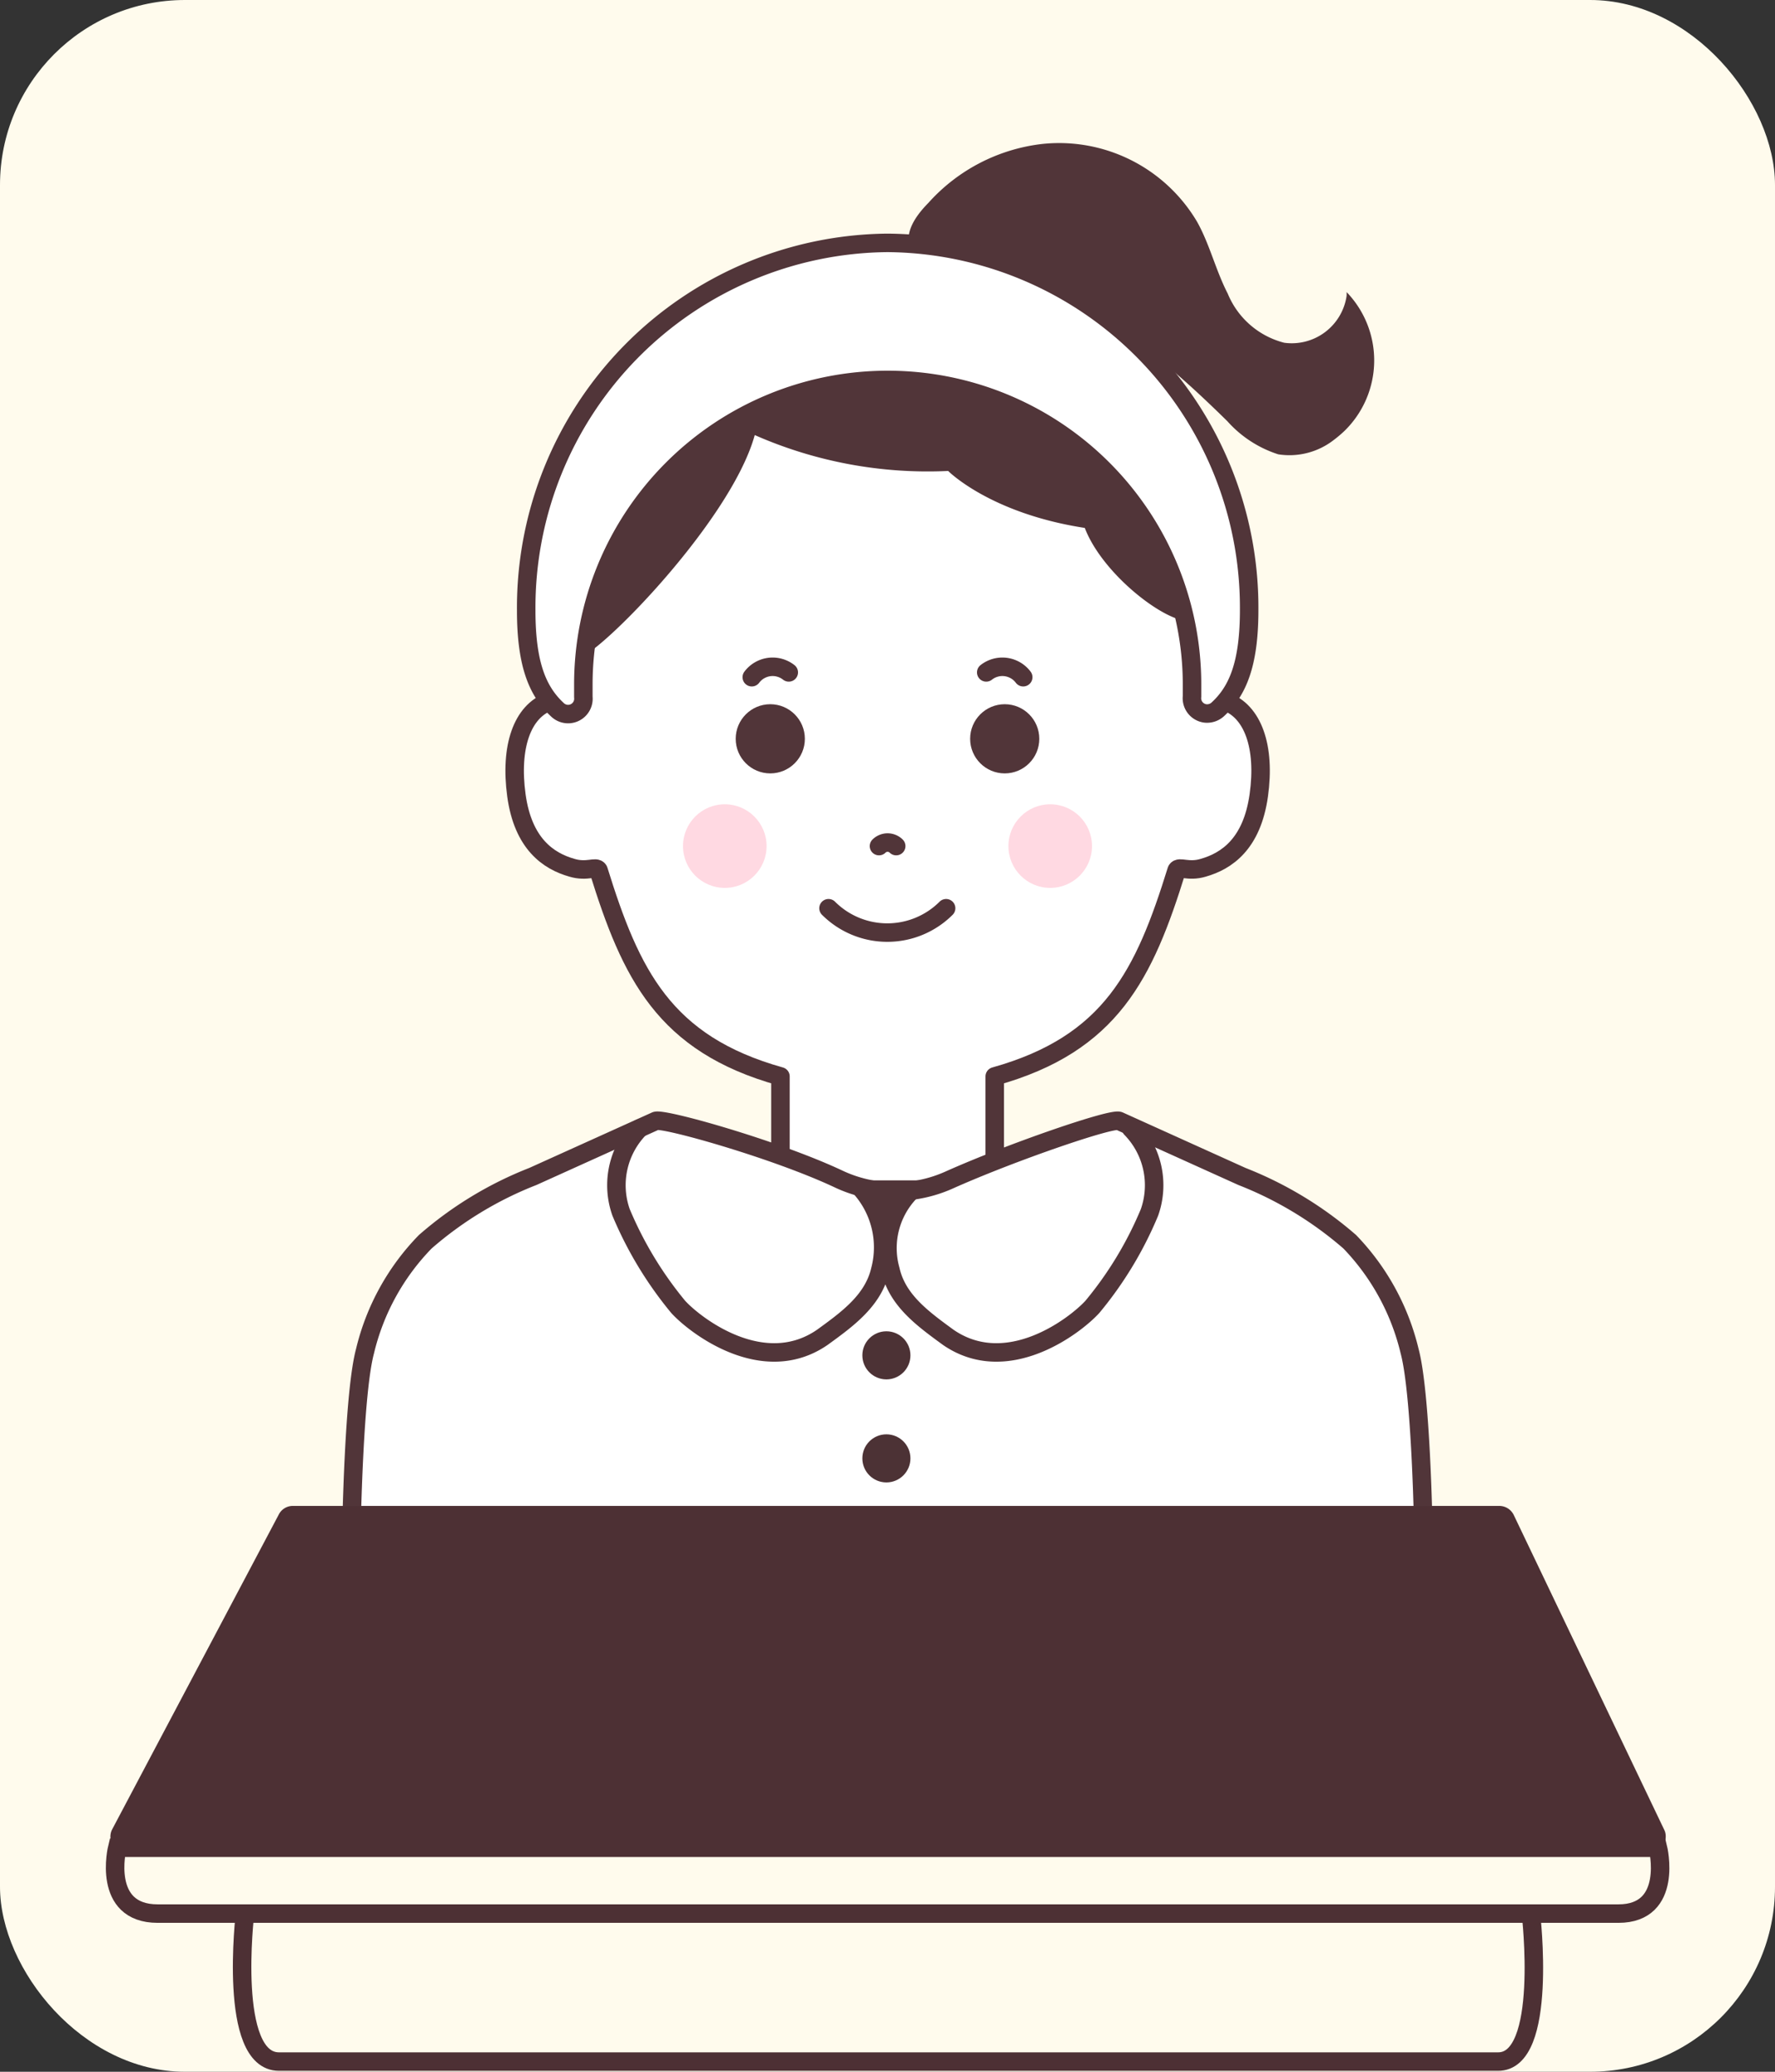 <svg id="레이어_1" data-name="레이어 1" xmlns="http://www.w3.org/2000/svg" viewBox="0 0 96 112"><rect x="0" y="0" width="96" height="112" fill="#333333" stroke="none"/><defs><style>.cls-1{fill:#fffbed;}.cls-2{fill:#513539;}.cls-3,.cls-7{fill:none;}.cls-3,.cls-4{stroke:#513539;stroke-linecap:round;stroke-linejoin:round;}.cls-4{fill:#fff;}.cls-5{fill:#4c3235;}.cls-6{fill:#4d3034;}.cls-7{stroke:#4d3034;stroke-miterlimit:10;}.cls-8{opacity:0.5;}.cls-9{fill:#ff003d;isolation:isolate;opacity:0.3;}</style></defs><rect class="cls-1" width="96" height="112" rx="10"/><path class="cls-2" d="M56.39,7.78A8.67,8.67,0,0,1,64.75,12c.68,1.22,1,2.61,1.65,3.87a4.51,4.51,0,0,0,3.06,2.66A3,3,0,0,0,72.83,16a1.49,1.49,0,0,0,0-.21,5.32,5.32,0,0,1-.13,7.52,6.57,6.57,0,0,1-.57.48,3.9,3.9,0,0,1-3,.77,6.24,6.24,0,0,1-2.75-1.79C63.56,20,60.58,17.38,57,16a31.26,31.26,0,0,0-4.13-1.16c-1-.23-3-.28-3.55-1.24s.27-2,.89-2.63A9.76,9.76,0,0,1,56.39,7.78Z"/><path class="cls-3" d="M42.89,31.9a1.41,1.41,0,0,1,2-.26l0,0"/><path class="cls-3" d="M42.89,32.13a1.42,1.42,0,0,1,2-.26h0"/><path class="cls-4" d="M66.27,37.92c-1-.34-1.31.58-1.4.38-.67-10.63-7.36-19.47-16.1-19.66H47.23c-8.74.19-15.43,9-16.1,19.66-.09.2-.41-.72-1.4-.38-1.49.52-2.16,2.46-1.8,5.08s1.73,3.55,3,3.91c.83.25,1.3-.11,1.44.13,1.75,5.64,3.55,9.39,9.84,11.15v6.12H53.8V58.19c6.29-1.76,8.09-5.51,9.84-11.15.14-.24.61.12,1.44-.13,1.26-.36,2.63-1.28,3-3.91S67.76,38.44,66.27,37.92Z"/><path class="cls-3" d="M44.81,49.1a4.5,4.5,0,0,0,6.36,0l0,0"/><path class="cls-3" d="M48.47,45.74a.66.66,0,0,0-.93,0h0"/><path class="cls-2" d="M48.84,13.41C38.5,13.41,27,22.24,31.17,35.52c.39.72,8.3-7.1,9.65-12a23.21,23.21,0,0,0,10.46,1.94s2.26,2.29,7.39,3.08c1,2.62,4.68,5.36,5.84,5,.67-.19.37,3.29,1-.46C64.93,21.18,59.18,13.41,48.84,13.41Z"/><path class="cls-4" d="M48,13.13A19.72,19.72,0,0,0,28.46,33c0,2.91.61,4.38,1.71,5.39a.83.83,0,0,0,1.38-.71V37a16.46,16.46,0,1,1,32.92,0h0v.65a.83.83,0,0,0,.73.92.86.86,0,0,0,.65-.21c1.1-1,1.71-2.48,1.71-5.39A19.72,19.72,0,0,0,48,13.13Z"/><circle class="cls-2" cx="54.34" cy="39.94" r="1.87"/><path class="cls-3" d="M55.34,36.61a1.41,1.41,0,0,0-2-.26l0,0"/><circle class="cls-2" cx="41.66" cy="39.94" r="1.87"/><path class="cls-3" d="M40.66,36.61a1.41,1.41,0,0,1,2-.26l0,0"/><path class="cls-4" d="M76.24,73.05A12.79,12.79,0,0,0,73,67.13a20,20,0,0,0-5.83-3.53l-6.64-3c-.39-.18-5.81,1.68-9.19,3.19a7.15,7.15,0,0,1-6-.06c-3.43-1.61-9.49-3.31-9.88-3.13l-6.64,3A19.81,19.81,0,0,0,23,67.13a12.69,12.69,0,0,0-3.26,5.92c-.59,2.21-.74,9.09-.76,11.37H77C77,82.14,76.83,75.26,76.24,73.05Z"/><path class="cls-3" d="M34.59,61a4.4,4.4,0,0,0-1,4.54,20.32,20.32,0,0,0,3.09,5.11c.91,1,4.59,3.85,7.79,1.65,1.38-1,2.76-2,3.14-3.65a4.84,4.84,0,0,0-1.09-4.46"/><path class="cls-3" d="M61.17,61a4.4,4.4,0,0,1,1,4.54,20,20,0,0,1-3.09,5.11c-.91,1-4.59,3.85-7.79,1.65-1.37-1-2.76-2-3.13-3.65a4.37,4.37,0,0,1,1.07-4.22"/><path class="cls-3" d="M47.49,64.74a3.68,3.68,0,0,0,.66.23,1,1,0,0,0-.15.54.88.88,0,0,1-.24-.36.4.4,0,0,1,.09-.4"/><circle class="cls-5" cx="47.94" cy="73.27" r="1.3"/><circle class="cls-5" cx="47.94" cy="78.84" r="1.3"/><path class="cls-6" d="M15.07,81.89l-9,17a.86.86,0,0,0,.36,1.16.79.79,0,0,0,.4.1H89.22a.85.85,0,0,0,.87-.85.78.78,0,0,0-.09-.4l-8.13-17a.87.87,0,0,0-.78-.49H15.83A.85.85,0,0,0,15.07,81.89Z"/><path class="cls-7" d="M89.67,99.89H6.34s-.87,3.56,2.19,3.56h79C90.54,103.45,89.67,99.89,89.67,99.89Z"/><path class="cls-7" d="M82.8,103.45H13.25s-.95,8,1.84,8H81C83.75,111.5,82.8,103.45,82.8,103.45Z"/><g class="cls-8"><circle class="cls-9" cx="56.8" cy="45.74" r="2.26"/></g><g class="cls-8"><circle class="cls-9" cx="39.2" cy="45.74" r="2.26"/></g></svg>